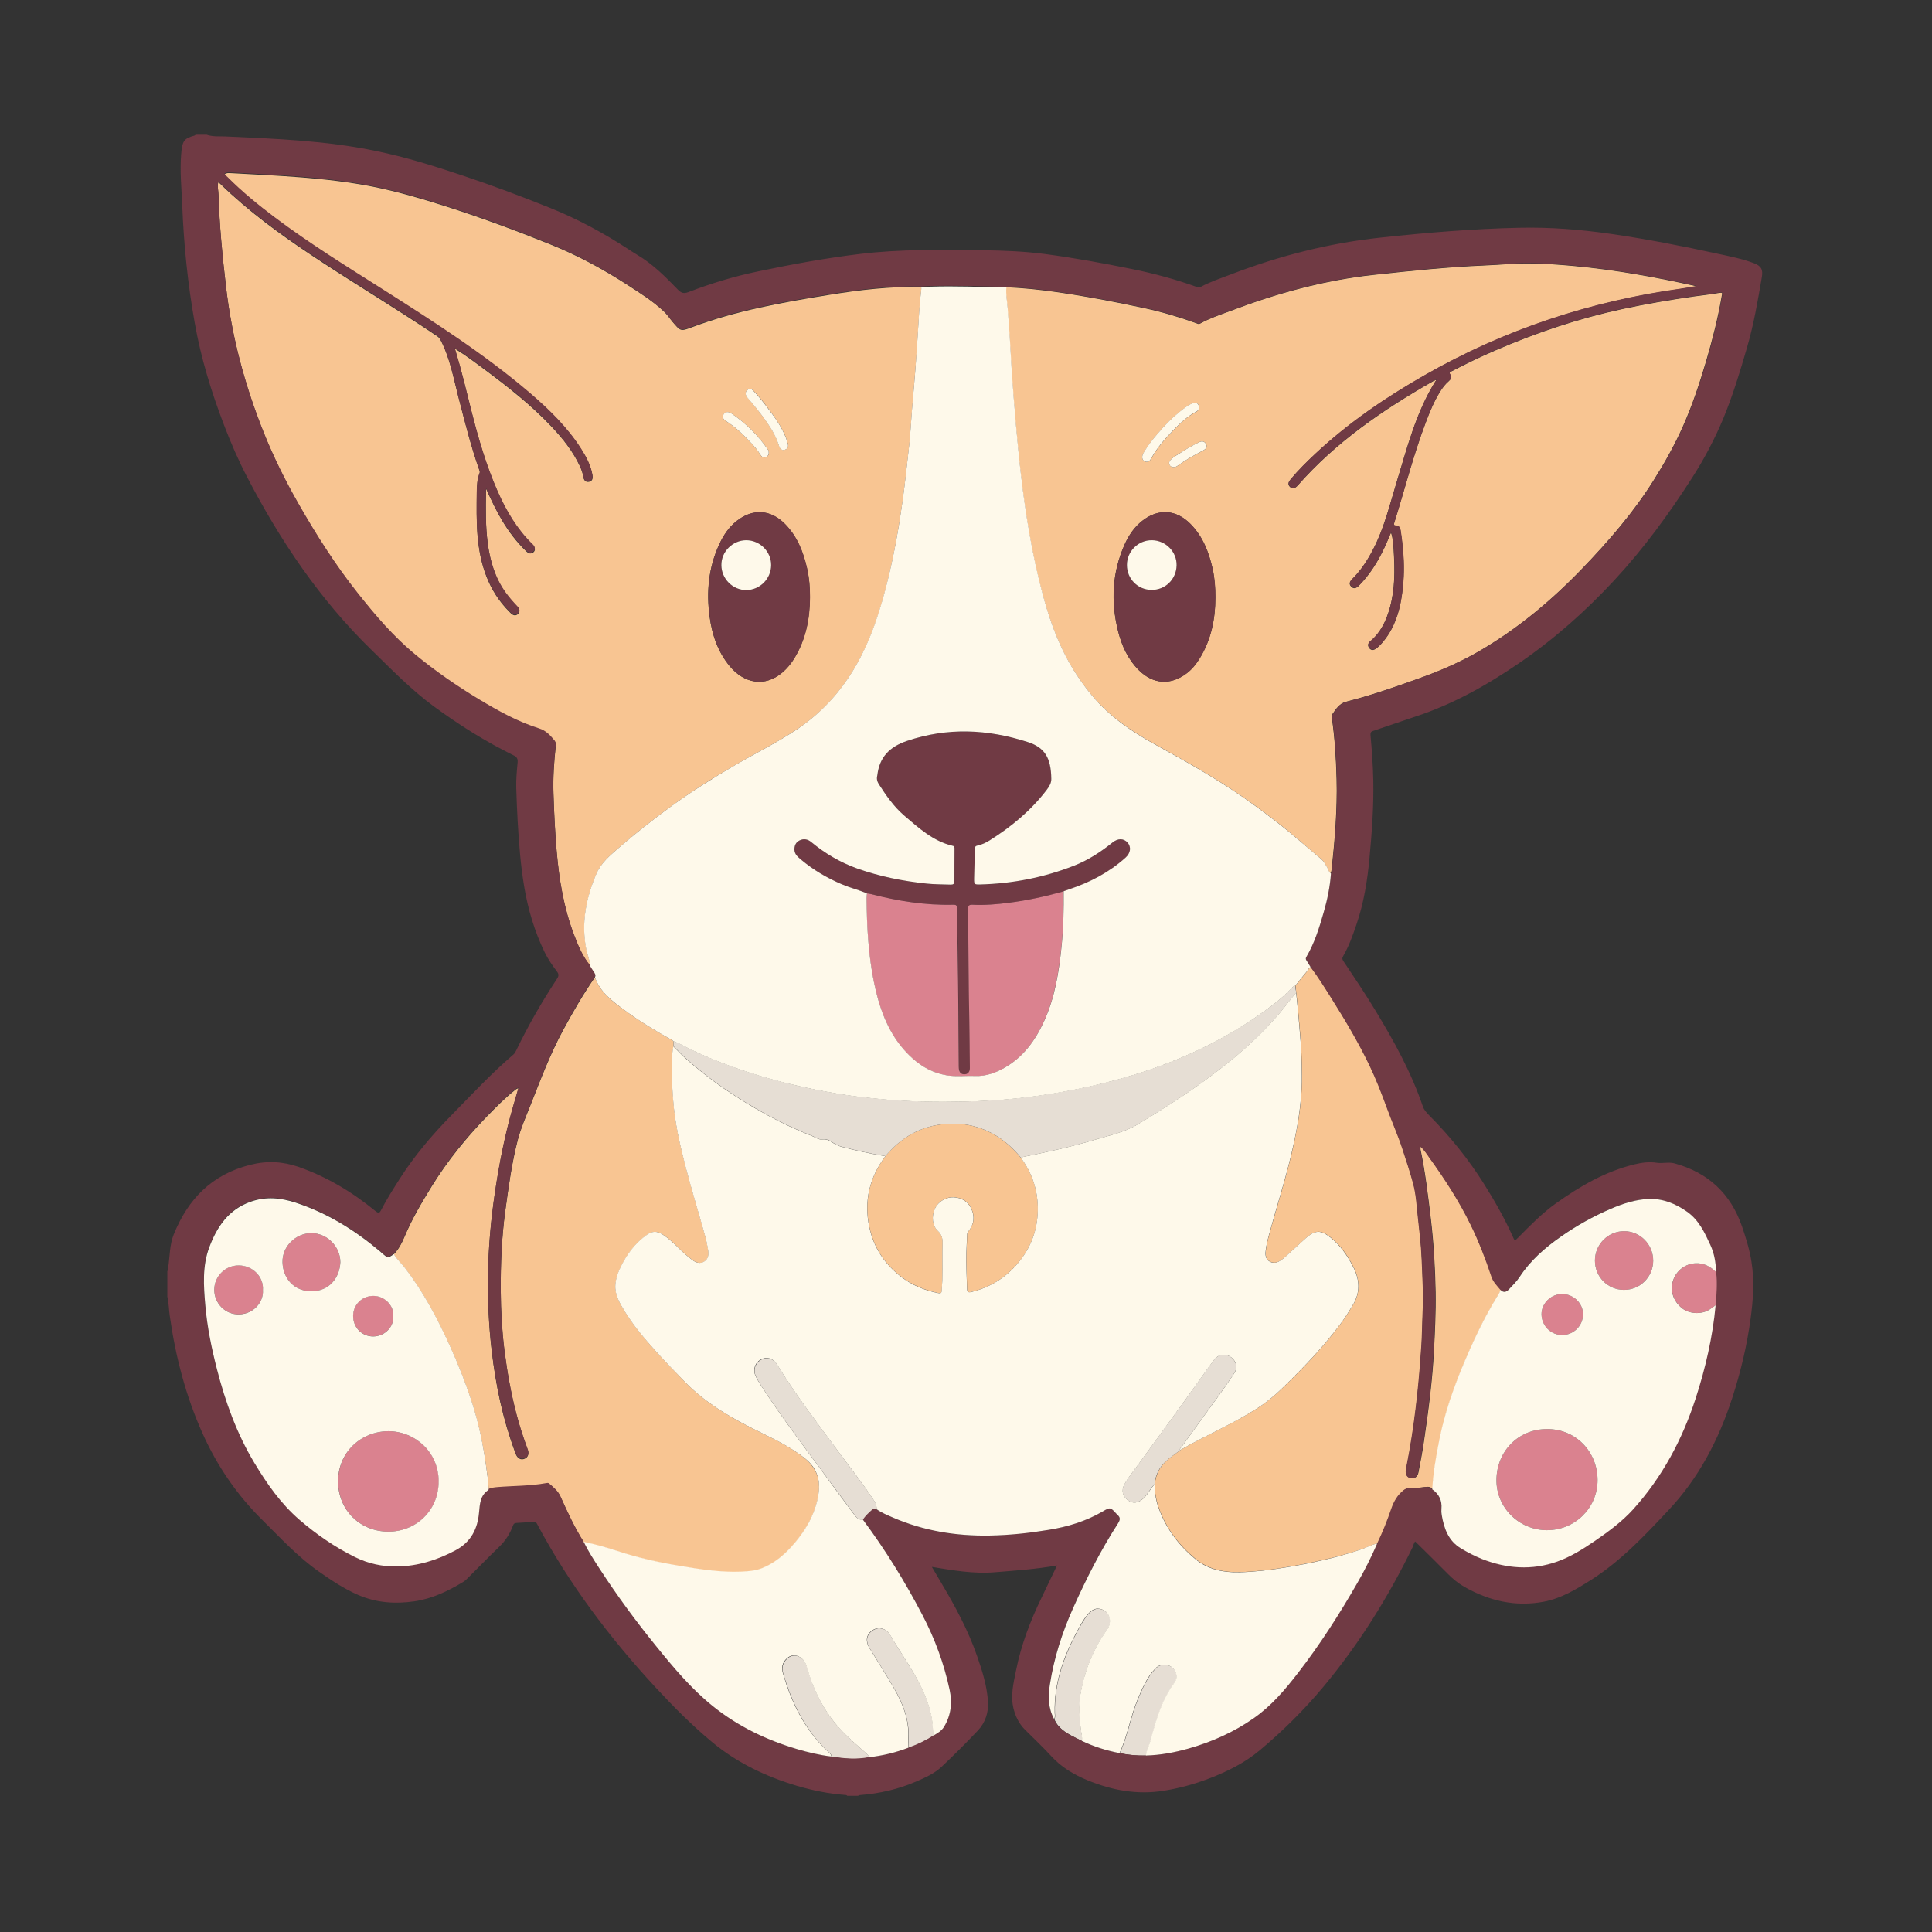 <svg xmlns="http://www.w3.org/2000/svg" xmlns:xlink="http://www.w3.org/1999/xlink" width="500" zoomAndPan="magnify" viewBox="0 0 375 375" height="500" preserveAspectRatio="xMidYMid meet" version="1.0"><rect x="0" y="0" width="375" height="375" fill="#333333" stroke="none"/><defs><clipPath id="id1"><path d="M 32.48 26.105 L 342.23 26.105 L 342.23 348.605 L 32.48 348.605 Z M 32.48 26.105 " clip-rule="nonzero"/></clipPath></defs><path fill="#f8c592" d="M 175.219 97.086 C 175.715 93.496 176.078 89.91 176.492 86.32 C 176.742 84.09 176.84 81.84 177.02 79.594 C 177.285 76.367 177.582 73.145 177.816 69.918 C 177.93 68.199 178.047 66.465 178.164 64.742 C 178.344 61.898 178.461 59.055 178.824 56.211 C 178.84 56.047 178.824 55.883 178.824 55.715 C 172.805 55.566 166.836 56.277 160.918 57.238 C 151.871 58.707 142.844 60.297 134.215 63.555 C 132.082 64.363 132.082 64.281 130.543 62.48 C 129.98 61.816 129.52 61.074 128.859 60.461 C 126.758 58.492 124.344 56.957 121.93 55.402 C 117.137 52.293 112.141 49.582 106.836 47.449 C 100.07 44.719 93.227 42.191 86.281 39.977 C 81.688 38.52 77.055 37.164 72.328 36.223 C 63.234 34.453 53.992 34.121 44.797 33.609 C 44.402 33.594 43.973 33.543 43.609 33.809 C 43.691 34.137 43.973 34.305 44.188 34.504 C 47.012 37.328 50.105 39.875 53.297 42.273 C 59.992 47.301 67.117 51.715 74.18 56.195 C 84.102 62.496 94.02 68.812 102.98 76.484 C 106.703 79.66 110.176 83.066 112.82 87.23 C 113.812 88.785 114.688 90.406 115 92.273 C 115.102 92.871 114.984 93.434 114.273 93.531 C 113.578 93.629 113.301 93.117 113.215 92.523 C 113.102 91.812 112.852 91.148 112.555 90.504 C 111.199 87.594 109.23 85.133 107.051 82.816 C 103.164 78.699 98.715 75.195 94.184 71.82 C 92.316 70.434 90.449 69.012 88.449 67.785 C 88.398 67.719 88.332 67.652 88.266 67.77 C 88.25 67.785 88.316 67.852 88.348 67.887 C 89.555 71.855 90.516 75.871 91.523 79.891 C 92.863 85.199 94.383 90.438 96.598 95.449 C 98.285 99.285 100.387 102.84 103.43 105.785 C 104.039 106.379 103.906 107.141 103.23 107.371 C 102.719 107.551 102.387 107.254 102.07 106.941 C 100.254 105.188 98.75 103.203 97.461 101.039 C 96.316 99.137 95.375 97.137 94.367 94.902 C 94.352 95.25 94.336 95.383 94.336 95.5 C 94.285 98.82 94.234 102.164 94.664 105.469 C 95.129 108.941 96.086 112.23 98.172 115.125 C 98.883 116.117 99.676 117.012 100.52 117.887 C 100.898 118.285 100.949 118.73 100.566 119.145 C 100.188 119.539 99.723 119.508 99.312 119.176 C 99.164 119.062 99.031 118.91 98.898 118.781 C 94.781 114.695 93.176 109.586 92.699 103.98 C 92.465 101.172 92.516 98.359 92.547 95.566 C 92.566 94.324 92.633 93.086 93.094 91.91 C 93.195 91.664 93.109 91.48 93.043 91.281 C 91.406 86.668 90.25 81.922 89.012 77.211 C 88.02 73.391 87.34 69.473 85.473 65.934 C 85.273 65.555 84.992 65.355 84.695 65.156 C 77.453 60.281 69.98 55.781 62.672 51.004 C 56.473 46.953 50.402 42.703 44.898 37.711 C 44.07 36.965 43.277 36.188 42.418 35.379 C 42.352 35.543 42.301 35.625 42.301 35.691 C 42.219 36.422 42.383 37.113 42.418 37.824 C 42.598 43.859 43.176 49.848 43.891 55.848 C 45.031 65.539 47.543 74.863 51.148 83.906 C 53.082 88.754 55.379 93.398 57.977 97.93 C 61.414 103.93 65.117 109.77 69.418 115.191 C 72.84 119.508 76.41 123.691 80.695 127.23 C 84.547 130.402 88.648 133.23 92.914 135.809 C 96.664 138.074 100.484 140.207 104.699 141.531 C 106.039 141.945 106.867 142.902 107.676 143.895 C 107.891 144.16 107.926 144.492 107.875 144.84 C 107.527 147.898 107.328 150.973 107.43 154.047 C 107.547 157.77 107.727 161.473 108.043 165.176 C 108.52 170.797 109.43 176.32 111.465 181.613 C 112.258 183.68 113.102 185.695 114.508 187.43 C 114.508 186.34 114.043 185.363 113.828 184.305 C 112.82 179.18 113.746 174.371 115.762 169.625 C 116.703 167.426 118.426 166.02 120.109 164.562 C 123.367 161.738 126.758 159.074 130.246 156.527 C 134.246 153.617 138.43 150.973 142.715 148.492 C 146.781 146.129 150.996 144.043 154.914 141.414 C 159.496 138.34 163.102 134.371 165.895 129.645 C 169.07 124.285 170.922 118.434 172.375 112.43 C 173.598 107.371 174.492 102.246 175.219 97.086 Z M 144.762 76.383 C 144.73 75.953 144.977 75.691 145.309 75.523 C 145.688 75.344 146.004 75.59 146.25 75.84 C 147.41 77.031 148.402 78.336 149.395 79.66 C 150.582 81.246 151.691 82.883 152.469 84.719 C 152.648 85.164 152.781 85.645 152.93 86.125 C 153.113 86.703 152.863 87.133 152.336 87.297 C 151.758 87.461 151.395 87.117 151.227 86.57 C 150.73 84.883 149.871 83.395 148.863 81.957 C 147.691 80.285 146.398 78.715 145.094 77.16 C 144.895 76.93 144.715 76.699 144.762 76.383 Z M 140.48 80.402 C 140.91 79.789 141.523 79.957 142.02 80.285 C 144.762 82.156 147.109 84.453 149.012 87.199 C 149.145 87.379 149.242 87.578 149.227 87.809 C 149.277 88.289 149.012 88.621 148.598 88.77 C 148.07 88.949 147.758 88.539 147.539 88.172 C 146.68 86.816 145.539 85.695 144.418 84.57 C 143.391 83.527 142.25 82.617 141.043 81.809 C 140.547 81.477 140 81.062 140.48 80.402 Z M 154.137 127.84 C 153.512 128.848 152.766 129.758 151.855 130.535 C 148.418 133.445 144.434 132.668 141.637 129.312 C 139.324 126.535 138.215 123.227 137.734 119.723 C 137.074 114.895 137.52 110.164 139.59 105.684 C 140.398 103.914 141.457 102.312 143.012 101.105 C 146.117 98.672 149.559 98.871 152.352 101.699 C 154.719 104.098 155.906 107.09 156.637 110.297 C 157.066 112.148 157.23 114.051 157.195 115.953 C 157.18 120.168 156.387 124.188 154.137 127.84 Z M 154.137 127.84 " fill-opacity="1" fill-rule="nonzero"/><path fill="#f8c592" d="M 333.699 56.855 C 332.027 57.156 330.324 57.336 328.641 57.566 C 324.059 58.23 319.48 59.008 314.949 59.98 C 306.434 61.816 298.234 64.562 290.246 68.02 C 287.371 69.258 284.543 70.629 281.766 72.07 C 281.449 72.234 281.188 72.332 281.5 72.762 C 281.848 73.227 281.582 73.656 281.203 73.988 C 280.543 74.551 280.027 75.227 279.566 75.953 C 278.359 77.871 277.5 79.957 276.707 82.074 C 274.293 88.422 272.656 95.004 270.621 101.469 C 270.504 101.816 270.488 102.047 270.969 102.047 C 271.547 102.062 271.762 102.508 271.844 102.988 C 272.094 104.609 272.273 106.262 272.391 107.898 C 272.57 110.578 272.457 113.223 272.043 115.871 C 271.562 118.977 270.605 121.906 268.586 124.402 C 268.125 124.98 267.629 125.543 267 125.957 C 266.555 126.254 266.09 126.254 265.762 125.789 C 265.43 125.344 265.496 124.898 265.91 124.535 C 268.008 122.781 269.082 120.449 269.793 117.887 C 270.77 114.332 270.738 110.695 270.523 107.074 C 270.457 105.883 270.406 104.641 269.992 103.371 C 269.547 104.41 269.164 105.336 268.734 106.262 C 267.465 108.992 265.891 111.539 263.742 113.703 C 263.297 114.148 262.766 114.414 262.238 113.836 C 261.727 113.289 262.055 112.828 262.469 112.398 C 264.172 110.711 265.445 108.727 266.535 106.609 C 268.668 102.508 269.727 98.027 271.066 93.648 C 273.117 86.934 274.82 80.09 278.605 74.035 C 278.656 73.969 278.773 73.84 278.754 73.82 C 278.625 73.688 278.539 73.805 278.457 73.887 C 278.359 73.922 278.242 73.953 278.16 74.004 C 268.453 79.543 259.297 85.793 251.855 94.273 C 251.344 94.855 250.781 94.938 250.367 94.508 C 249.855 93.977 250.137 93.496 250.516 93.051 C 252.004 91.266 253.641 89.645 255.344 88.059 C 261.711 82.105 268.867 77.227 276.426 72.914 C 291.984 64 308.699 58.492 326.441 56.047 C 327.398 55.914 328.34 55.734 329.285 55.566 C 321.398 53.797 313.492 52.375 305.477 51.633 C 302.566 51.367 299.656 51.152 296.727 51.137 C 293.867 51.121 291.008 51.418 288.148 51.531 C 280.973 51.832 273.828 52.574 266.668 53.352 C 257.047 54.395 247.82 56.941 238.809 60.363 C 236.824 61.105 234.809 61.77 232.941 62.809 C 232.66 62.977 232.477 62.844 232.246 62.762 C 228.953 61.555 225.613 60.578 222.191 59.832 C 216.605 58.625 210.98 57.551 205.312 56.727 C 201.988 56.246 198.648 55.898 195.293 55.75 C 195.16 57.09 195.457 58.41 195.539 59.75 C 195.605 60.777 195.672 61.836 195.77 62.859 C 196.02 65.82 196.117 68.777 196.316 71.738 C 196.566 75.262 196.828 78.797 197.145 82.32 C 197.441 85.629 197.754 88.918 198.137 92.207 C 199.043 99.914 200.285 107.57 202.285 115.074 C 203.328 118.961 204.582 122.766 206.352 126.387 C 207.875 129.492 209.758 132.387 212.008 135.066 C 215.379 139.066 219.613 141.945 224.129 144.441 C 229.98 147.664 235.816 150.922 241.305 154.742 C 245.074 157.355 248.73 160.148 252.203 163.141 C 253.59 164.348 255.012 165.523 256.418 166.715 C 256.914 167.129 257.211 167.688 257.527 168.25 C 257.773 168.68 257.855 169.195 258.285 169.508 C 258.336 169.293 258.418 169.094 258.453 168.879 C 259.082 163.027 259.574 157.156 259.426 151.27 C 259.328 147.301 259.082 143.352 258.52 139.414 C 258.484 139.133 258.469 138.836 258.617 138.605 C 259.297 137.578 260.055 136.504 261.246 136.207 C 265.977 135.016 270.57 133.414 275.168 131.777 C 279.402 130.27 283.535 128.5 287.402 126.219 C 294.746 121.906 301.211 116.48 307.094 110.363 C 312.203 105.055 317.016 99.516 320.949 93.25 C 323.102 89.844 325.066 86.34 326.688 82.668 C 328.492 78.602 329.879 74.402 331.137 70.152 C 332.375 65.949 333.449 61.719 334.195 57.387 C 334.344 56.906 334.328 56.742 333.699 56.855 Z M 234.129 86.254 C 234.395 86.836 234.031 87.184 233.551 87.43 C 231.832 88.34 230.113 89.281 228.543 90.438 C 228.328 90.605 228.113 90.652 227.832 90.652 C 227.484 90.688 227.188 90.57 227.02 90.223 C 226.84 89.859 226.938 89.531 227.234 89.25 C 227.879 88.586 228.691 88.172 229.449 87.695 C 230.508 87 231.617 86.406 232.758 85.824 C 233.352 85.527 233.848 85.66 234.129 86.254 Z M 221.93 87.992 C 222.953 86.191 224.293 84.617 225.664 83.098 C 227.055 81.578 228.559 80.172 230.246 78.98 C 230.742 78.633 231.254 78.32 231.863 78.219 C 232.277 78.203 232.594 78.367 232.691 78.766 C 232.824 79.23 232.707 79.641 232.246 79.891 C 230.527 80.801 229.105 82.105 227.781 83.496 C 226.176 85.148 224.641 86.867 223.516 88.902 C 223.234 89.414 222.887 89.859 222.227 89.578 C 221.664 89.332 221.547 88.652 221.93 87.992 Z M 232.824 127.84 C 232.164 128.914 231.367 129.906 230.344 130.684 C 227.234 133.051 223.828 132.852 221.051 130.09 C 218.918 127.973 217.711 125.328 217 122.449 C 215.578 116.711 215.859 111.09 218.289 105.668 C 219.086 103.898 220.16 102.293 221.715 101.086 C 224.82 98.656 228.277 98.871 231.055 101.684 C 233.453 104.098 234.625 107.121 235.355 110.363 C 235.766 112.199 235.898 114.066 235.898 115.938 C 235.898 120.168 235.09 124.203 232.824 127.84 Z M 232.824 127.84 " fill-opacity="1" fill-rule="nonzero"/><path fill="#f8c592" d="M 154.699 281.945 C 151.906 280.008 148.797 278.637 145.789 277.117 C 141.125 274.75 136.711 272.074 133.023 268.305 C 131.09 266.32 129.156 264.316 127.285 262.25 C 125.086 259.82 122.988 257.309 121.27 254.531 C 120.309 252.977 119.332 251.355 119.465 249.402 C 119.547 248.215 119.93 247.09 120.441 246.031 C 121.684 243.469 123.32 241.234 125.699 239.598 C 126.676 238.938 127.633 238.938 128.609 239.598 C 129.699 240.309 130.66 241.168 131.586 242.078 C 132.461 242.957 133.371 243.797 134.363 244.543 C 135.09 245.09 135.902 245.371 136.727 244.855 C 137.57 244.328 137.586 243.418 137.457 242.559 C 137.289 241.566 137.059 240.574 136.793 239.598 C 135.57 235.219 134.23 230.852 133.09 226.453 C 131.98 222.188 130.992 217.887 130.676 213.457 C 130.543 211.656 130.43 209.836 130.461 208.035 C 130.496 206.398 130.379 204.727 130.727 203.105 C 130.727 202.777 130.727 202.445 130.727 202.098 C 130.609 202.016 130.512 201.914 130.395 201.852 C 127.188 200.047 124.031 198.164 121.07 195.965 C 118.773 194.262 116.457 192.574 115.48 189.68 C 113.199 192.973 111.215 196.426 109.312 199.934 C 106.77 204.629 104.898 209.637 102.934 214.598 C 102.055 216.812 101.082 219.012 100.484 221.312 C 99.328 225.824 98.699 230.453 98.07 235.086 C 97.359 240.262 97.16 245.453 97.195 250.645 C 97.211 254.512 97.441 258.398 97.922 262.25 C 98.453 266.402 99.18 270.484 100.238 274.535 C 100.848 276.867 101.594 279.168 102.438 281.43 C 102.734 282.227 102.469 282.887 101.809 283.152 C 101.129 283.434 100.5 283.117 100.152 282.34 C 100.07 282.141 100.004 281.926 99.922 281.73 C 97.574 275.414 96.219 268.883 95.441 262.203 C 94.879 257.441 94.664 252.66 94.715 247.867 C 94.781 242.309 95.277 236.789 96.102 231.281 C 96.93 225.742 98.02 220.254 99.574 214.879 C 99.922 213.688 100.27 212.48 100.633 211.242 C 100.238 211.309 100.055 211.523 99.84 211.688 C 97.938 213.191 96.254 214.93 94.551 216.664 C 90.5 220.832 86.879 225.297 83.82 230.238 C 81.867 233.398 79.965 236.605 78.527 240.047 C 78 241.301 77.402 242.477 76.445 243.449 C 77.008 244.461 77.898 245.219 78.594 246.129 C 82.184 250.809 84.926 255.969 87.34 261.309 C 88.992 264.961 90.465 268.684 91.688 272.52 C 92.93 276.422 93.754 280.406 94.336 284.457 C 94.551 285.996 94.812 287.551 94.848 289.102 C 95.375 288.871 95.938 288.789 96.516 288.758 C 99.691 288.492 102.898 288.559 106.039 287.98 C 106.223 287.945 106.422 287.895 106.586 288.047 C 107.461 288.773 108.32 289.484 108.801 290.559 C 110.156 293.566 111.547 296.562 113.301 299.355 C 115.465 299.816 117.598 300.379 119.715 301.09 C 123.715 302.414 127.848 303.34 132.016 304.035 C 135.984 304.695 139.953 305.324 144.004 305.141 C 145.344 305.074 146.68 304.977 147.953 304.465 C 150.219 303.555 152.07 302.035 153.676 300.246 C 156.09 297.551 157.957 294.527 158.719 290.938 C 159.18 288.773 159.148 286.688 157.809 284.789 C 157 283.531 155.84 282.754 154.699 281.945 Z M 154.699 281.945 " fill-opacity="1" fill-rule="nonzero"/><path fill="#f8c592" d="M 285.484 237.68 C 283.254 233.117 280.508 228.867 277.531 224.75 C 276.988 224.008 276.523 223.195 275.73 222.535 C 275.73 222.801 275.695 222.965 275.73 223.113 C 276.672 227.609 277.203 232.156 277.746 236.703 C 278.293 241.383 278.574 246.082 278.656 250.777 C 278.723 254.66 278.523 258.547 278.324 262.418 C 278.176 265.047 277.945 267.691 277.648 270.305 C 277.285 273.543 276.836 276.785 276.359 280.008 C 276.078 281.926 275.695 283.844 275.332 285.762 C 275.168 286.625 274.621 287.02 273.895 286.906 C 273.184 286.805 272.836 286.242 272.918 285.352 C 272.938 285.184 272.969 285.02 273 284.855 C 273.199 283.797 273.398 282.754 273.598 281.695 C 274.242 278.043 274.738 274.371 275.133 270.684 C 275.48 267.492 275.746 264.285 275.945 261.078 C 276.078 259.012 276.078 256.945 276.176 254.895 C 276.359 251.387 276.125 247.898 275.996 244.41 C 275.879 241.633 275.547 238.871 275.25 236.125 C 275.02 233.992 274.918 231.844 274.359 229.777 C 273.746 227.48 272.984 225.215 272.242 222.93 C 271.383 220.285 270.242 217.758 269.297 215.16 C 268.258 212.285 267.164 209.438 265.824 206.695 C 263.676 202.23 261.129 197.965 258.5 193.781 C 257.195 191.715 255.906 189.629 254.434 187.68 C 254.07 187.863 253.938 188.242 253.691 188.539 C 252.93 189.465 252.184 190.391 251.441 191.316 C 251.492 191.766 251.559 192.211 251.605 192.656 C 251.672 193.203 251.723 193.746 251.789 194.293 C 252.004 196.312 252.152 198.328 252.336 200.344 C 252.582 203.141 252.699 205.934 252.715 208.727 C 252.715 210.332 252.648 211.953 252.5 213.574 C 252.184 217.078 251.492 220.516 250.699 223.922 C 249.523 228.918 247.969 233.812 246.598 238.754 C 246.199 240.176 245.785 241.617 245.672 243.086 C 245.621 243.816 245.82 244.477 246.496 244.855 C 247.16 245.219 247.836 245.121 248.449 244.723 C 248.812 244.492 249.176 244.227 249.508 243.93 C 250.812 242.758 252.102 241.551 253.41 240.375 C 255.328 238.672 256.387 238.672 258.32 240.211 C 260.254 241.766 261.609 243.75 262.699 245.914 C 263.957 248.379 264.09 250.859 262.617 253.289 C 261.941 254.414 261.246 255.539 260.469 256.613 C 257.164 261.125 253.309 265.176 249.309 269.062 C 247.672 270.652 245.934 272.141 244 273.379 C 239.238 276.422 234.016 278.586 229.137 281.43 C 228.012 282.34 226.738 283.051 225.781 284.176 C 224.805 285.301 224.293 286.59 224.16 288.047 C 224.109 289.715 224.426 291.336 225.004 292.891 C 226.441 296.758 228.84 299.934 232.031 302.562 C 234.559 304.645 237.535 305.207 240.578 305.141 C 243.488 305.074 246.414 304.73 249.309 304.25 C 254.402 303.406 259.426 302.332 264.34 300.695 C 265.379 300.348 266.32 299.77 267.43 299.57 C 268.473 297.387 269.379 295.137 270.156 292.855 C 270.652 291.418 271.348 290.16 272.57 289.219 C 272.887 288.973 273.199 288.824 273.613 288.824 C 274.621 288.789 275.648 288.789 276.656 288.625 C 277.234 288.523 277.664 288.605 278.094 288.988 C 278.277 285.73 278.84 282.508 279.484 279.316 C 280.871 272.52 283.402 266.121 286.297 259.836 C 287.719 256.762 289.32 253.785 291.09 250.891 C 291.207 250.711 291.254 250.496 291.34 250.281 C 290.676 249.484 289.949 248.773 289.602 247.734 C 288.395 244.344 287.074 240.953 285.484 237.68 Z M 285.484 237.68 " fill-opacity="1" fill-rule="nonzero"/><path fill="#f8c592" d="M 198.168 224.734 C 196.332 222.5 194.219 220.684 191.539 219.492 C 188.414 218.102 185.188 217.789 181.883 218.367 C 177.797 219.078 174.508 221.246 171.863 224.402 C 168.789 228.52 167.68 233.102 168.738 238.129 C 169.582 242.129 171.715 245.352 174.953 247.832 C 177.07 249.453 179.469 250.414 182.047 250.957 C 182.41 251.039 182.773 251.105 182.793 250.527 C 182.824 249.684 182.906 248.824 182.926 247.98 C 182.941 245.75 182.891 243.516 182.957 241.285 C 182.988 240.309 182.773 239.582 182.031 238.887 C 180.941 237.895 180.793 236.043 181.469 234.605 C 182.195 233.02 183.867 232.309 185.121 232.371 C 186.66 232.457 187.934 233.184 188.578 234.656 C 189.207 236.094 189.09 237.5 188.133 238.789 C 187.949 239.035 187.754 239.234 187.734 239.566 C 187.703 240.738 187.637 241.93 187.586 243.105 C 187.52 245.418 187.652 247.719 187.719 250.031 C 187.734 250.758 187.902 250.926 188.629 250.742 C 192.578 249.766 195.754 247.617 198.203 244.395 C 200.465 241.402 201.523 237.945 201.441 234.227 C 201.359 230.754 200.25 227.562 198.168 224.734 Z M 198.168 224.734 " fill-opacity="1" fill-rule="nonzero"/><path fill="#e6ded4" d="M 165.613 293.699 C 166.094 294.328 166.523 295.137 167.547 295.008 C 168.027 294.277 168.656 293.699 169.301 293.121 C 169.613 292.84 169.879 292.809 170.227 293.004 C 170.191 292.461 170.094 291.93 169.781 291.453 C 167.812 288.41 165.547 285.582 163.414 282.672 C 159.113 276.816 154.652 271.082 150.848 264.863 C 150.137 263.707 148.898 263.324 147.805 263.887 C 146.613 264.5 146.117 265.855 146.699 267.113 C 147.012 267.773 147.391 268.418 147.805 269.047 C 151.41 274.586 155.379 279.879 159.312 285.184 C 161.43 288.012 163.496 290.871 165.613 293.699 Z M 165.613 293.699 " fill-opacity="1" fill-rule="nonzero"/><path fill="#e6ded4" d="M 213.527 312.301 C 212.504 312.102 211.742 312.699 211.133 313.426 C 210.402 314.285 209.875 315.293 209.328 316.27 C 206.535 321.348 204.602 326.652 204.766 332.559 C 204.781 332.922 204.898 333.332 204.633 333.664 C 204.75 333.914 204.863 334.16 204.996 334.391 C 206.188 336.227 208.172 336.973 210.008 337.914 C 210.156 337.188 209.906 336.492 209.824 335.797 C 209.527 333.449 209.363 331.086 209.758 328.754 C 210.551 324.238 212.238 320.074 214.918 316.305 C 216.074 314.715 215.363 312.648 213.527 312.301 Z M 213.527 312.301 " fill-opacity="1" fill-rule="nonzero"/><path fill="#e6ded4" d="M 181.137 336.262 C 181.137 333.137 180.18 330.258 178.84 327.496 C 177.086 323.875 174.672 320.652 172.688 317.164 C 172.211 316.336 170.969 315.875 170.191 316.105 C 168.723 316.551 167.598 317.957 168.82 319.941 C 170.406 322.535 172.062 325.117 173.582 327.746 C 175.285 330.703 176.523 333.828 176.344 337.352 C 176.309 337.98 176.375 338.609 176.395 339.254 C 178.129 338.656 179.781 337.848 181.32 336.855 C 181.121 336.707 181.137 336.477 181.137 336.262 Z M 181.137 336.262 " fill-opacity="1" fill-rule="nonzero"/><path fill="#e6ded4" d="M 168.406 340.574 C 166.555 338.906 164.637 337.32 162.949 335.465 C 160.602 332.887 158.934 329.926 157.676 326.703 C 157.215 325.531 156.898 324.305 156.484 323.117 C 156.055 321.859 154.469 320.801 153.129 321.676 C 152.152 322.32 151.641 323.461 151.973 324.621 C 153.594 330.309 156.105 335.484 160.387 339.684 C 160.785 340.078 161.348 340.359 161.461 340.988 C 163.875 341.402 166.309 341.617 168.738 341.121 C 168.738 340.875 168.574 340.727 168.406 340.574 Z M 168.406 340.574 " fill-opacity="1" fill-rule="nonzero"/><path fill="#e6ded4" d="M 224.293 323.875 C 222.656 325.594 221.746 327.777 220.836 329.926 C 219.43 333.301 218.902 336.973 217.348 340.293 C 219.035 340.66 220.754 340.809 222.488 340.758 C 222.555 339.781 223.07 338.938 223.316 338.012 C 224.391 334.094 225.449 330.16 227.898 326.785 C 228.277 326.273 228.559 325.645 228.359 324.934 C 227.832 323.117 225.613 322.488 224.293 323.875 Z M 224.293 323.875 " fill-opacity="1" fill-rule="nonzero"/><path fill="#e6ded4" d="M 251.391 191.316 C 251.062 191.352 250.879 191.613 250.664 191.828 C 248.762 193.832 246.547 195.469 244.297 197.039 C 240.066 199.98 235.586 202.477 230.871 204.578 C 226.145 206.68 221.266 208.363 216.273 209.688 C 209.992 211.34 203.625 212.516 197.16 213.191 C 193.887 213.523 190.598 213.723 187.32 213.789 C 182 213.902 176.656 213.836 171.352 213.34 C 168.82 213.109 166.289 212.844 163.777 212.449 C 158.934 211.688 154.137 210.68 149.426 209.355 C 144.152 207.867 139.008 206.031 134.066 203.668 C 132.957 203.141 131.883 202.496 130.727 202.066 C 130.727 202.395 130.727 202.727 130.727 203.074 C 131.504 203.836 132.246 204.645 133.059 205.371 C 135.453 207.52 137.969 209.504 140.613 211.309 C 145.988 214.977 151.625 218.137 157.691 220.5 C 158.32 220.75 158.934 221.23 159.609 221.145 C 160.371 221.047 160.949 221.293 161.527 221.691 C 162.074 222.07 162.652 222.371 163.297 222.551 C 166.125 223.328 168.984 223.906 171.879 224.402 C 174.523 221.23 177.816 219.078 181.898 218.367 C 185.188 217.789 188.43 218.102 191.555 219.492 C 194.234 220.684 196.352 222.52 198.184 224.734 C 198.301 224.684 198.418 224.586 198.547 224.57 C 203.211 223.609 207.875 222.617 212.453 221.246 C 215.332 220.387 218.289 219.789 220.938 218.188 C 225.234 215.59 229.484 212.895 233.551 209.953 C 236.594 207.754 239.555 205.438 242.332 202.891 C 244.414 200.973 246.398 198.973 248.25 196.824 C 249.406 195.469 250.418 194.012 251.605 192.672 C 251.508 192.211 251.441 191.766 251.391 191.316 Z M 251.391 191.316 " fill-opacity="1" fill-rule="nonzero"/><path fill="#e6ded4" d="M 237.934 262.996 C 236.941 262.812 236.129 263.293 235.57 264.035 C 233.699 266.566 231.898 269.164 230.047 271.727 C 227.035 275.875 223.996 280.008 221.004 284.16 C 220.059 285.465 219 286.707 218.223 288.129 C 217.578 289.32 217.879 290.426 218.969 291.238 C 219.879 291.914 220.969 291.734 221.93 290.84 C 222.789 290.031 223.266 288.906 224.109 288.078 C 224.242 286.625 224.754 285.332 225.73 284.211 C 226.707 283.102 227.965 282.375 229.086 281.465 C 228.891 281.199 229.188 281.051 229.285 280.918 C 230.789 278.82 232.312 276.734 233.816 274.652 C 235.684 272.074 237.586 269.527 239.34 266.879 C 239.688 266.352 240.031 265.805 239.965 265.145 C 239.852 264.121 238.992 263.195 237.934 262.996 Z M 237.934 262.996 " fill-opacity="1" fill-rule="nonzero"/><g clip-path="url(#id1)"><path fill="#703a44" d="M 266.504 141.879 C 269.215 140.984 271.91 140.012 274.641 139.117 C 281.965 136.734 288.594 133 294.895 128.684 C 301.656 124.055 307.789 118.613 313.363 112.594 C 319.051 106.461 323.961 99.73 328.473 92.688 C 330.773 89.102 332.773 85.312 334.426 81.379 C 336.328 76.816 337.75 72.102 339.121 67.375 C 340.41 62.926 341.188 58.379 341.965 53.816 C 342.23 52.309 341.852 51.617 340.395 51.07 C 338.113 50.211 335.715 49.746 333.336 49.234 C 326.523 47.746 319.695 46.422 312.801 45.414 C 306.879 44.555 300.91 44.074 294.926 44.207 C 285.883 44.406 276.887 45.152 267.895 46.125 C 257.938 47.199 248.348 49.648 239.023 53.219 C 236.992 53.996 234.922 54.676 233.004 55.715 C 232.789 55.832 232.609 55.801 232.395 55.734 C 228.242 54.227 223.996 53.086 219.68 52.211 C 214.125 51.086 208.535 50.062 202.914 49.316 C 198.895 48.789 194.844 48.621 190.793 48.574 C 182.809 48.492 174.805 48.324 166.852 49.301 C 160.207 50.109 153.625 51.316 147.078 52.691 C 142.48 53.648 138.016 55.004 133.637 56.691 C 132.727 57.039 132.246 56.891 131.602 56.246 C 129.172 53.73 126.707 51.25 123.664 49.449 C 123.105 49.117 122.543 48.754 121.996 48.391 C 117.168 45.234 112.125 42.504 106.77 40.355 C 101.195 38.105 95.59 36.008 89.887 34.105 C 84.316 32.238 78.727 30.484 72.973 29.309 C 63.332 27.293 53.527 26.93 43.738 26.484 C 42.531 26.434 41.293 26.566 40.102 26.152 C 39.391 26.152 38.664 26.152 37.953 26.152 C 37.902 26.203 37.855 26.285 37.789 26.301 C 35.688 26.879 35.375 27.324 35.16 29.988 C 34.895 33.297 35.242 36.602 35.375 39.891 C 35.672 47.516 36.449 55.105 37.789 62.629 C 38.996 69.488 41.027 76.102 43.523 82.602 C 44.832 86.023 46.285 89.379 47.988 92.637 C 54.422 104.988 62.109 116.43 72.16 126.203 C 76.047 129.988 79.816 133.891 84.215 137.117 C 89.109 140.703 94.219 143.93 99.676 146.609 C 100.32 146.922 100.535 147.27 100.469 147.98 C 100.32 149.617 100.152 151.285 100.203 152.922 C 100.254 155.121 100.371 157.32 100.484 159.52 C 100.734 163.754 101.047 167.988 101.758 172.172 C 102.504 176.566 103.758 180.801 105.711 184.82 C 106.355 186.16 107.215 187.383 108.105 188.574 C 108.488 189.07 108.473 189.434 108.125 189.961 C 105.18 194.426 102.52 199.055 100.203 203.867 C 100.055 204.164 99.922 204.445 99.66 204.676 C 95.375 208.332 91.555 212.465 87.621 216.465 C 83.867 220.285 80.414 224.355 77.535 228.883 C 76.312 230.82 75.07 232.738 74.031 234.77 C 73.699 235.434 73.52 235.598 72.855 235.051 C 68.375 231.383 63.465 228.422 57.977 226.504 C 54.867 225.43 51.824 225.262 48.52 226.105 C 41.109 227.992 36.516 232.719 33.738 239.566 C 32.895 241.633 32.977 243.883 32.645 246.031 C 32.613 246.262 32.746 246.527 32.48 246.707 C 32.48 248.363 32.48 250.016 32.48 251.668 C 32.777 252.926 32.777 254.215 32.961 255.473 C 34.082 263.359 36.066 270.996 39.344 278.289 C 42.188 284.605 46.039 290.227 50.98 295.09 C 54.488 298.562 57.828 302.199 61.895 305.043 C 64.324 306.746 66.805 308.398 69.551 309.59 C 73.055 311.109 76.707 311.359 80.461 310.812 C 83.902 310.301 86.91 308.848 89.836 307.094 C 90.219 306.879 90.547 306.562 90.844 306.25 C 92.863 304.25 94.832 302.215 96.879 300.246 C 98.105 299.074 98.98 297.703 99.559 296.129 C 99.691 295.766 99.855 295.617 100.254 295.602 C 101.359 295.551 102.453 295.469 103.543 295.371 C 103.926 295.336 104.074 295.484 104.238 295.785 C 110.422 307.406 118.277 317.824 127.188 327.465 C 130.691 331.25 134.348 334.938 138.348 338.246 C 143.191 342.23 148.715 344.844 154.684 346.629 C 157.727 347.535 160.836 348.148 163.992 348.398 C 164.141 348.414 164.34 348.363 164.422 348.562 C 165.133 348.562 165.859 348.562 166.57 348.562 C 166.688 348.398 166.852 348.43 167.02 348.414 C 170.723 348.117 174.309 347.305 177.73 345.836 C 179.535 345.059 181.352 344.262 182.793 342.906 C 185.188 340.641 187.535 338.293 189.801 335.898 C 191.242 334.375 191.887 332.391 191.77 330.359 C 191.59 327.234 190.629 324.238 189.605 321.312 C 187.902 316.434 185.469 311.906 182.84 307.473 C 182.195 306.383 181.566 305.289 180.875 304.133 C 185.008 304.812 188.977 305.508 193.059 305.176 C 197.078 304.844 201.094 304.578 205.164 303.852 C 204.105 306.051 203.129 308.117 202.137 310.168 C 199.953 314.668 198.184 319.328 197.211 324.238 C 196.715 326.703 196.086 329.168 196.746 331.73 C 197.145 333.25 197.82 334.605 198.945 335.73 C 200.664 337.449 202.434 339.105 204.07 340.891 C 206.039 343.039 208.453 344.461 211.098 345.555 C 215.844 347.504 220.754 348.414 225.879 347.586 C 228.871 347.105 231.801 346.312 234.645 345.223 C 238.18 343.867 241.57 342.195 244.496 339.75 C 248.961 336.012 253.109 331.91 256.832 327.449 C 263.777 319.129 269.48 309.988 274.227 300.23 C 274.391 299.883 274.406 299.438 274.703 299.207 C 276.82 301.305 278.938 303.355 281.004 305.457 C 281.98 306.449 283.02 307.309 284.227 308.004 C 289.055 310.746 294.184 311.938 299.703 310.879 C 303.043 310.234 305.906 308.5 308.715 306.73 C 314.535 303.059 319.215 298.082 323.859 293.121 C 329.715 286.906 333.582 279.48 336.211 271.395 C 337.832 266.418 339.055 261.324 339.766 256.133 C 340.277 252.414 340.559 248.676 339.965 244.938 C 339.602 242.574 338.891 240.293 338.113 238.027 C 335.914 231.66 331.531 227.594 325.02 225.809 C 323.879 225.496 322.703 225.875 321.562 225.691 C 320.09 225.461 318.652 225.66 317.23 226.008 C 311.594 227.379 306.684 230.238 302.02 233.562 C 299.309 235.496 297.008 237.863 294.68 240.211 C 294 240.887 294 240.887 293.637 240.047 C 292.051 236.488 290.133 233.133 288.062 229.828 C 285.039 225 281.484 220.602 277.465 216.551 C 276.953 216.02 276.426 215.492 276.176 214.762 C 273.926 208.117 270.555 202.031 266.934 196.078 C 264.965 192.84 262.852 189.68 260.734 186.523 C 260.504 186.176 260.484 185.945 260.719 185.562 C 261.859 183.594 262.602 181.461 263.328 179.328 C 264.734 175.145 265.43 170.832 265.824 166.465 C 266.289 161.473 266.652 156.48 266.555 151.469 C 266.488 148.527 266.289 145.582 266.008 142.641 C 266.023 142.242 266.039 142.027 266.504 141.879 Z M 261.297 136.223 C 260.105 136.52 259.344 137.598 258.668 138.621 C 258.52 138.852 258.535 139.133 258.566 139.43 C 259.129 143.367 259.379 147.32 259.477 151.285 C 259.625 157.172 259.129 163.043 258.5 168.895 C 258.484 169.109 258.402 169.324 258.336 169.543 C 258.152 172.105 257.641 174.586 256.93 177.047 C 256.07 180.059 255.145 183.051 253.543 185.762 C 253.391 186.027 253.457 186.223 253.605 186.441 C 253.871 186.852 254.121 187.281 254.367 187.695 C 255.84 189.648 257.145 191.73 258.434 193.797 C 261.082 197.996 263.609 202.246 265.762 206.711 C 267.082 209.457 268.176 212.301 269.23 215.176 C 270.176 217.773 271.316 220.32 272.176 222.949 C 272.918 225.215 273.68 227.48 274.293 229.793 C 274.836 231.859 274.953 234.027 275.184 236.145 C 275.48 238.902 275.828 241.664 275.93 244.426 C 276.078 247.914 276.293 251.422 276.109 254.91 C 276.012 256.977 276.012 259.043 275.879 261.094 C 275.664 264.301 275.414 267.508 275.07 270.699 C 274.672 274.387 274.176 278.059 273.531 281.711 C 273.348 282.77 273.133 283.812 272.938 284.871 C 272.902 285.035 272.871 285.203 272.852 285.367 C 272.77 286.258 273.117 286.805 273.828 286.922 C 274.555 287.035 275.102 286.641 275.266 285.781 C 275.629 283.863 276.012 281.961 276.293 280.027 C 276.773 276.801 277.219 273.562 277.582 270.32 C 277.879 267.691 278.109 265.062 278.258 262.434 C 278.477 258.562 278.656 254.68 278.59 250.793 C 278.508 246.082 278.227 241.402 277.68 236.723 C 277.152 232.176 276.621 227.609 275.664 223.129 C 275.629 222.98 275.664 222.816 275.664 222.551 C 276.457 223.211 276.938 224.023 277.465 224.766 C 280.426 228.883 283.188 233.133 285.418 237.695 C 287.023 240.953 288.328 244.359 289.469 247.801 C 289.816 248.859 290.562 249.551 291.207 250.348 C 291.816 250.957 292.312 250.809 292.875 250.215 C 293.602 249.453 294.348 248.711 294.926 247.832 C 297.008 244.641 299.82 242.195 302.91 240.027 C 305.973 237.879 309.195 236.078 312.633 234.605 C 314.98 233.598 317.395 232.805 319.957 232.703 C 322.738 232.586 325.184 233.613 327.434 235.184 C 329.699 236.77 330.805 239.184 331.93 241.582 C 332.707 243.254 333.02 245.039 333.039 246.875 C 333.352 249.008 333.086 251.141 332.973 253.273 C 332.391 259.473 331.004 265.492 329.086 271.395 C 326.488 279.363 322.621 286.625 316.984 292.875 C 314.816 295.27 312.223 297.188 309.559 299.008 C 307.242 300.594 304.863 302.102 302.199 303.043 C 297.273 304.762 292.414 304.414 287.617 302.531 C 286.211 301.969 284.875 301.273 283.566 300.496 C 281.086 299.023 280.242 296.594 279.797 293.965 C 279.73 293.586 279.715 293.188 279.746 292.809 C 279.898 291.188 279.285 289.93 277.961 289.004 C 277.547 288.641 277.117 288.559 276.523 288.641 C 275.531 288.805 274.508 288.805 273.48 288.84 C 273.066 288.855 272.754 288.988 272.441 289.234 C 271.234 290.18 270.523 291.434 270.027 292.875 C 269.25 295.156 268.355 297.402 267.297 299.586 C 266.141 302.184 264.883 304.711 263.477 307.176 C 259.988 313.227 256.234 319.129 251.953 324.668 C 249.426 327.945 246.762 331.086 243.34 333.484 C 239.469 336.195 235.223 338.098 230.691 339.367 C 227.98 340.129 225.234 340.676 222.406 340.727 C 220.672 340.773 218.969 340.625 217.266 340.262 C 214.719 339.781 212.273 339.004 209.941 337.879 C 208.105 336.938 206.121 336.211 204.93 334.359 C 204.781 334.129 204.684 333.879 204.566 333.633 C 203.426 331.531 203.395 329.301 203.758 327 C 204.551 321.859 206.121 316.949 208.238 312.203 C 210.785 306.496 213.609 300.926 217 295.668 C 217.414 295.023 217.496 294.512 216.852 294.016 C 216.785 293.965 216.734 293.898 216.688 293.832 C 215.512 292.543 215.48 292.527 214.023 293.371 C 210.766 295.27 207.23 296.344 203.543 296.941 C 199.738 297.551 195.887 297.965 192.051 298.047 C 185.57 298.18 179.238 297.141 173.234 294.527 C 172.176 294.062 171.102 293.652 170.16 292.957 C 169.812 292.758 169.547 292.789 169.234 293.07 C 168.59 293.652 167.961 294.23 167.48 294.957 C 171.863 300.809 175.684 306.992 179.039 313.477 C 181.418 318.055 183.207 322.852 184.297 327.926 C 184.844 330.488 184.594 332.871 183.238 335.137 C 182.758 335.945 182.016 336.359 181.254 336.805 C 179.715 337.797 178.062 338.609 176.328 339.203 C 173.863 340.164 171.301 340.789 168.672 341.055 C 166.242 341.535 163.812 341.336 161.398 340.922 C 159.113 340.66 156.898 340.129 154.719 339.484 C 148.746 337.715 143.242 335.086 138.363 331.152 C 134.148 327.762 130.711 323.645 127.336 319.477 C 123.418 314.648 119.73 309.641 116.34 304.414 C 115.25 302.727 114.16 301.059 113.281 299.238 C 111.512 296.445 110.141 293.453 108.785 290.441 C 108.305 289.383 107.445 288.656 106.57 287.93 C 106.387 287.781 106.207 287.832 106.023 287.863 C 102.883 288.441 99.676 288.375 96.5 288.641 C 95.922 288.691 95.359 288.773 94.832 288.988 C 94.812 289.039 94.797 289.102 94.766 289.137 C 93.16 290.195 93.129 291.832 92.961 293.535 C 92.68 296.66 91.406 299.207 88.43 300.809 C 84.859 302.727 81.105 303.902 77.09 303.969 C 74.246 304.02 71.449 303.422 68.855 302.133 C 64.953 300.199 61.414 297.75 58.125 294.922 C 54.488 291.797 51.793 287.914 49.344 283.844 C 45.938 278.191 43.723 272.039 42.086 265.656 C 41.043 261.605 40.184 257.504 39.836 253.324 C 39.508 249.504 39.227 245.648 40.613 241.98 C 42.102 238.027 44.336 234.703 48.602 233.184 C 51.594 232.109 54.504 232.406 57.414 233.363 C 63.48 235.367 68.805 238.672 73.684 242.758 C 73.832 242.871 73.965 243.02 74.113 243.137 C 75.254 244.145 75.254 244.145 76.445 243.336 C 77.402 242.359 78 241.188 78.527 239.93 C 79.965 236.488 81.852 233.297 83.82 230.125 C 86.879 225.18 90.5 220.699 94.551 216.551 C 96.234 214.812 97.938 213.078 99.84 211.57 C 100.055 211.406 100.238 211.191 100.633 211.125 C 100.27 212.367 99.922 213.574 99.574 214.762 C 98.02 220.152 96.93 225.625 96.102 231.164 C 95.277 236.672 94.781 242.195 94.715 247.75 C 94.664 252.547 94.879 257.324 95.441 262.086 C 96.219 268.766 97.59 275.297 99.922 281.613 C 100.004 281.812 100.055 282.027 100.152 282.227 C 100.5 283.004 101.113 283.301 101.809 283.035 C 102.484 282.77 102.734 282.109 102.438 281.316 C 101.594 279.051 100.848 276.754 100.238 274.422 C 99.18 270.387 98.453 266.285 97.922 262.137 C 97.441 258.281 97.211 254.414 97.195 250.527 C 97.16 245.336 97.375 240.145 98.07 234.969 C 98.699 230.34 99.312 225.711 100.484 221.195 C 101.082 218.898 102.055 216.699 102.934 214.48 C 104.898 209.523 106.77 204.527 109.312 199.816 C 111.215 196.312 113.199 192.855 115.48 189.566 C 115.695 189.117 115.449 188.805 115.219 188.457 C 114.953 188.078 114.738 187.68 114.488 187.301 C 113.066 185.562 112.223 183.547 111.445 181.48 C 109.414 176.188 108.52 170.664 108.023 165.043 C 107.711 161.34 107.527 157.621 107.414 153.914 C 107.312 150.84 107.527 147.766 107.859 144.707 C 107.891 144.359 107.859 144.012 107.66 143.762 C 106.836 142.77 106.008 141.812 104.684 141.398 C 100.484 140.078 96.648 137.941 92.895 135.68 C 88.629 133.098 84.531 130.27 80.676 127.098 C 76.395 123.574 72.824 119.391 69.402 115.059 C 65.102 109.637 61.398 103.801 57.961 97.797 C 55.379 93.266 53.066 88.621 51.129 83.777 C 47.527 74.73 44.996 65.406 43.871 55.715 C 43.176 49.73 42.582 43.727 42.402 37.691 C 42.383 36.98 42.203 36.27 42.285 35.559 C 42.301 35.496 42.336 35.41 42.402 35.246 C 43.262 36.055 44.055 36.832 44.879 37.578 C 50.387 42.57 56.453 46.82 62.656 50.871 C 69.965 55.648 77.438 60.148 84.68 65.023 C 84.977 65.223 85.258 65.422 85.457 65.801 C 87.324 69.355 88 73.277 88.992 77.078 C 90.219 81.809 91.375 86.555 93.027 91.148 C 93.094 91.348 93.176 91.531 93.078 91.777 C 92.613 92.953 92.547 94.191 92.531 95.434 C 92.516 98.242 92.449 101.055 92.68 103.848 C 93.16 109.453 94.781 114.562 98.883 118.648 C 99.012 118.781 99.145 118.93 99.293 119.043 C 99.723 119.391 100.172 119.426 100.551 119.012 C 100.93 118.613 100.883 118.152 100.5 117.754 C 99.66 116.879 98.863 115.969 98.152 114.992 C 96.07 112.098 95.113 108.809 94.648 105.336 C 94.219 102.012 94.27 98.691 94.316 95.367 C 94.316 95.25 94.336 95.117 94.352 94.77 C 95.344 97.004 96.285 99.004 97.441 100.906 C 98.75 103.055 100.254 105.055 102.055 106.809 C 102.387 107.121 102.719 107.422 103.215 107.238 C 103.891 106.992 104.023 106.23 103.41 105.652 C 100.371 102.707 98.27 99.137 96.582 95.316 C 94.383 90.309 92.848 85.047 91.508 79.758 C 90.5 75.738 89.539 71.723 88.332 67.754 C 88.301 67.719 88.25 67.652 88.25 67.637 C 88.316 67.539 88.367 67.605 88.43 67.652 C 90.434 68.879 92.285 70.301 94.168 71.688 C 98.699 75.062 103.129 78.551 107.031 82.684 C 109.215 85 111.184 87.461 112.539 90.371 C 112.836 91.02 113.082 91.68 113.199 92.391 C 113.281 92.984 113.578 93.496 114.258 93.398 C 114.969 93.301 115.086 92.738 114.984 92.141 C 114.672 90.289 113.793 88.668 112.805 87.098 C 110.156 82.934 106.668 79.543 102.965 76.352 C 94.004 68.68 84.082 62.363 74.164 56.062 C 67.102 51.582 59.977 47.184 53.281 42.141 C 50.09 39.742 46.996 37.199 44.168 34.371 C 43.953 34.156 43.691 34.008 43.59 33.676 C 43.953 33.41 44.383 33.461 44.781 33.477 C 53.992 33.988 63.219 34.32 72.293 36.121 C 77.023 37.066 81.652 38.406 86.25 39.875 C 93.211 42.09 100.039 44.605 106.801 47.348 C 112.109 49.484 117.102 52.195 121.898 55.305 C 124.293 56.855 126.707 58.395 128.824 60.363 C 129.484 60.973 129.949 61.719 130.512 62.379 C 132.047 64.184 132.047 64.25 134.18 63.453 C 142.812 60.195 151.84 58.609 160.883 57.137 C 166.82 56.18 172.773 55.469 178.789 55.617 C 179.336 55.582 179.883 55.551 180.426 55.535 C 185.402 55.367 190.363 55.582 195.324 55.684 C 198.68 55.832 202.02 56.164 205.344 56.66 C 211.016 57.484 216.637 58.543 222.227 59.766 C 225.648 60.512 228.988 61.488 232.277 62.695 C 232.492 62.777 232.676 62.91 232.973 62.742 C 234.824 61.703 236.859 61.059 238.844 60.297 C 247.852 56.875 257.078 54.328 266.703 53.285 C 273.844 52.508 280.988 51.766 288.18 51.465 C 291.039 51.352 293.902 51.055 296.762 51.07 C 299.672 51.086 302.598 51.285 305.508 51.566 C 313.527 52.309 321.43 53.73 329.316 55.5 C 328.375 55.668 327.434 55.848 326.473 55.98 C 308.73 58.43 292.016 63.934 276.457 72.848 C 268.902 77.16 261.758 82.039 255.375 87.992 C 253.691 89.578 252.035 91.199 250.547 92.984 C 250.168 93.434 249.887 93.91 250.398 94.441 C 250.812 94.871 251.391 94.789 251.887 94.207 C 259.312 85.711 268.488 79.477 278.195 73.938 C 278.293 73.887 278.391 73.855 278.492 73.82 C 278.574 73.723 278.672 73.625 278.789 73.754 C 278.805 73.773 278.691 73.887 278.641 73.969 C 274.855 80.023 273.152 86.867 271.102 93.582 C 269.762 97.961 268.703 102.441 266.57 106.543 C 265.48 108.66 264.207 110.645 262.504 112.332 C 262.09 112.746 261.758 113.223 262.27 113.77 C 262.801 114.332 263.328 114.082 263.777 113.637 C 265.91 111.473 267.48 108.941 268.77 106.195 C 269.199 105.289 269.578 104.344 270.027 103.305 C 270.438 104.578 270.473 105.816 270.555 107.008 C 270.77 110.629 270.785 114.266 269.828 117.82 C 269.133 120.383 268.043 122.73 265.941 124.469 C 265.527 124.816 265.461 125.277 265.793 125.723 C 266.141 126.172 266.586 126.172 267.031 125.891 C 267.66 125.477 268.156 124.914 268.621 124.336 C 270.637 121.84 271.598 118.93 272.074 115.805 C 272.488 113.156 272.605 110.496 272.422 107.832 C 272.309 106.18 272.141 104.543 271.879 102.922 C 271.812 102.441 271.578 101.996 271 101.98 C 270.523 101.98 270.539 101.75 270.652 101.402 C 272.688 94.938 274.324 88.355 276.738 82.008 C 277.531 79.891 278.391 77.805 279.598 75.887 C 280.062 75.16 280.574 74.484 281.234 73.922 C 281.617 73.59 281.879 73.16 281.535 72.699 C 281.219 72.25 281.469 72.168 281.797 72.004 C 284.574 70.547 287.402 69.191 290.281 67.953 C 298.266 64.496 306.469 61.75 314.98 59.914 C 319.512 58.941 324.074 58.164 328.672 57.5 C 330.359 57.254 332.047 57.09 333.73 56.789 C 334.359 56.676 334.359 56.84 334.277 57.352 C 333.535 61.668 332.457 65.918 331.219 70.117 C 329.961 74.367 328.555 78.566 326.77 82.633 C 325.133 86.32 323.168 89.812 321.035 93.219 C 317.098 99.484 312.27 105.023 307.18 110.332 C 301.293 116.449 294.809 121.871 287.484 126.188 C 283.617 128.469 279.484 130.238 275.25 131.742 C 270.621 133.43 266.023 135.031 261.297 136.223 Z M 261.297 136.223 " fill-opacity="1" fill-rule="nonzero"/></g><path fill="#703a44" d="M 156.652 110.281 C 155.922 107.074 154.734 104.062 152.367 101.684 C 149.574 98.871 146.137 98.656 143.027 101.086 C 141.473 102.312 140.414 103.914 139.605 105.668 C 137.539 110.148 137.09 114.879 137.754 119.707 C 138.23 123.211 139.34 126.52 141.656 129.297 C 144.449 132.652 148.434 133.445 151.871 130.52 C 152.781 129.742 153.527 128.832 154.156 127.824 C 156.402 124.168 157.215 120.152 157.23 115.918 C 157.23 114.035 157.066 112.148 156.652 110.281 Z M 144.863 114.531 C 142.25 114.547 140.035 112.348 140 109.719 C 139.969 107.105 142.184 104.891 144.812 104.875 C 147.457 104.855 149.641 107.039 149.656 109.684 C 149.676 112.332 147.508 114.531 144.863 114.531 Z M 144.863 114.531 " fill-opacity="1" fill-rule="nonzero"/><path fill="#703a44" d="M 231.07 101.684 C 228.277 98.871 224.82 98.656 221.73 101.086 C 220.176 102.312 219.102 103.898 218.309 105.668 C 215.875 111.109 215.594 116.73 217.016 122.449 C 217.727 125.328 218.953 127.957 221.066 130.09 C 223.848 132.852 227.254 133.051 230.359 130.684 C 231.387 129.906 232.18 128.914 232.84 127.84 C 235.09 124.188 235.898 120.168 235.914 115.938 C 235.914 114.051 235.785 112.199 235.371 110.363 C 234.625 107.121 233.453 104.098 231.07 101.684 Z M 223.465 114.496 C 220.82 114.449 218.719 112.297 218.738 109.668 C 218.754 107.008 220.953 104.84 223.598 104.875 C 226.262 104.906 228.441 107.141 228.375 109.77 C 228.293 112.48 226.145 114.547 223.465 114.496 Z M 223.465 114.496 " fill-opacity="1" fill-rule="nonzero"/><path fill="#703a44" d="M 215.941 163.539 C 213.66 165.391 211.215 166.961 208.484 168.035 C 202.648 170.316 196.582 171.508 190.316 171.676 C 189.141 171.707 189.074 171.676 189.09 170.516 C 189.125 168.613 189.207 166.715 189.223 164.812 C 189.223 164.367 189.391 164.184 189.801 164.102 C 190.613 163.938 191.371 163.57 192.066 163.141 C 196.332 160.48 200.152 157.32 203.195 153.289 C 203.676 152.66 204.07 151.98 204.07 151.188 C 204.023 147.039 202.797 145.086 199.492 144.027 C 191.719 141.516 183.934 141.152 176.062 143.812 C 172.707 144.953 170.723 146.938 170.309 150.461 C 170.309 150.492 170.293 150.508 170.293 150.543 C 170.145 151.137 170.258 151.684 170.59 152.195 C 172.012 154.395 173.5 156.562 175.5 158.281 C 178.344 160.727 181.105 163.273 184.926 164.168 C 185.32 164.266 185.289 164.496 185.289 164.777 C 185.273 166.848 185.238 168.914 185.273 170.98 C 185.273 171.574 185.039 171.723 184.496 171.707 C 182.957 171.656 181.418 171.676 179.883 171.508 C 175.27 171.027 170.754 170.121 166.375 168.566 C 163.102 167.391 160.156 165.656 157.477 163.441 C 156.766 162.859 155.973 162.73 155.18 163.141 C 154.453 163.508 154.172 164.168 154.223 164.992 C 154.27 165.922 154.934 166.398 155.527 166.895 C 157.906 168.895 160.555 170.434 163.414 171.656 C 165 172.336 166.688 172.75 168.293 173.41 C 168.539 173.441 168.789 173.461 169.02 173.527 C 174.277 174.883 179.617 175.742 185.074 175.609 C 185.602 175.594 185.801 175.727 185.801 176.289 C 185.801 179.113 185.867 181.957 185.918 184.785 C 186.051 192.195 186.066 199.602 186.133 207.008 C 186.133 207.273 186.148 207.57 186.23 207.82 C 186.379 208.297 186.742 208.531 187.238 208.512 C 187.734 208.496 188.082 208.23 188.215 207.77 C 188.281 207.504 188.281 207.223 188.281 206.961 C 188.23 203.852 188.23 200.742 188.164 197.633 C 188.016 190.59 188.016 183.531 187.934 176.484 C 187.934 175.809 188.082 175.578 188.793 175.609 C 191.191 175.727 193.57 175.527 195.953 175.211 C 199.523 174.75 203.031 173.988 206.5 173.012 C 206.832 172.898 207.164 172.766 207.512 172.648 C 211.578 171.293 215.312 169.344 218.523 166.48 C 219.516 165.59 219.645 164.398 218.918 163.57 C 218.125 162.695 217 162.695 215.941 163.539 Z M 215.941 163.539 " fill-opacity="1" fill-rule="nonzero"/><path fill="#da828f" d="M 333.086 246.891 C 331.996 245.848 330.773 245.152 329.203 245.203 C 327.168 245.27 325.43 246.543 324.754 248.543 C 324.109 250.445 324.785 252.547 326.488 253.918 C 327.91 255.059 330.242 255.176 331.848 254.164 C 332.262 253.902 332.641 253.586 333.055 253.305 C 333.137 251.172 333.402 249.039 333.086 246.891 Z M 333.086 246.891 " fill-opacity="1" fill-rule="nonzero"/><path fill="#da828f" d="M 195.918 175.211 C 193.539 175.527 191.156 175.727 188.762 175.609 C 188.051 175.578 187.902 175.809 187.902 176.484 C 187.984 183.531 187.984 190.59 188.133 197.633 C 188.199 200.742 188.199 203.852 188.246 206.961 C 188.246 207.238 188.266 207.52 188.184 207.77 C 188.051 208.23 187.703 208.512 187.207 208.512 C 186.711 208.531 186.348 208.281 186.199 207.82 C 186.113 207.57 186.098 207.273 186.098 207.008 C 186.031 199.602 186.016 192.195 185.883 184.785 C 185.836 181.957 185.77 179.113 185.77 176.289 C 185.77 175.727 185.57 175.594 185.039 175.609 C 179.586 175.742 174.262 174.883 168.984 173.527 C 168.754 173.461 168.488 173.441 168.258 173.41 C 168.242 173.742 168.191 174.07 168.191 174.387 C 168.207 177.164 168.293 179.941 168.523 182.703 C 168.82 186.258 169.316 189.797 170.227 193.25 C 171.48 197.949 173.484 202.246 177.219 205.535 C 179.07 207.156 181.188 208.281 183.637 208.711 C 185.504 209.043 187.371 208.777 189.238 208.859 C 191.324 208.941 193.242 208.25 195.027 207.223 C 198.613 205.172 200.914 201.98 202.598 198.312 C 204.766 193.598 205.527 188.555 206.055 183.48 C 206.402 180.008 206.469 176.504 206.434 173.012 C 202.996 173.988 199.492 174.75 195.918 175.211 Z M 195.918 175.211 " fill-opacity="1" fill-rule="nonzero"/><path fill="#da828f" d="M 75.438 277.793 C 69.945 277.809 65.598 282.012 65.633 287.582 C 65.664 293.121 69.914 297.254 75.352 297.289 C 80.695 297.32 85.156 293.254 85.176 287.516 C 85.156 281.977 80.727 277.859 75.438 277.793 Z M 75.438 277.793 " fill-opacity="1" fill-rule="nonzero"/><path fill="#da828f" d="M 60.438 239.352 C 57.398 239.352 54.75 241.945 54.836 245.004 C 54.918 248.113 57.051 250.629 60.438 250.629 C 63.844 250.629 65.914 248.098 66.062 245.004 C 66.062 241.945 63.48 239.352 60.438 239.352 Z M 60.438 239.352 " fill-opacity="1" fill-rule="nonzero"/><path fill="#da828f" d="M 46.336 245.602 C 43.723 245.586 41.605 247.734 41.59 250.297 C 41.574 252.957 43.738 255.176 46.387 255.109 C 49.195 255.043 51.195 252.762 51.047 250.363 C 51.195 247.883 49.098 245.617 46.336 245.602 Z M 46.336 245.602 " fill-opacity="1" fill-rule="nonzero"/><path fill="#da828f" d="M 72.461 259.391 C 74.789 259.375 76.461 257.441 76.328 255.523 C 76.512 253.273 74.527 251.535 72.508 251.52 C 70.309 251.504 68.543 253.207 68.523 255.391 C 68.523 257.637 70.227 259.406 72.461 259.391 Z M 72.461 259.391 " fill-opacity="1" fill-rule="nonzero"/><path fill="#da828f" d="M 300.316 277.379 C 294.66 277.379 290.562 281.695 290.461 287.152 C 290.363 292.543 294.828 296.992 300.234 297.008 C 305.691 297.023 310.121 292.676 310.086 287.25 C 310.055 281.777 305.887 277.398 300.316 277.379 Z M 300.316 277.379 " fill-opacity="1" fill-rule="nonzero"/><path fill="#da828f" d="M 315.215 238.969 C 312.121 238.988 309.574 241.551 309.574 244.676 C 309.574 247.832 312.055 250.348 315.195 250.363 C 318.32 250.379 320.867 247.848 320.883 244.723 C 320.902 241.551 318.34 238.953 315.215 238.969 Z M 315.215 238.969 " fill-opacity="1" fill-rule="nonzero"/><path fill="#da828f" d="M 303.211 259.125 C 305.441 259.125 307.262 257.324 307.262 255.09 C 307.262 252.957 305.41 251.156 303.211 251.172 C 301.027 251.172 299.176 253.008 299.207 255.141 C 299.242 257.355 301.027 259.125 303.211 259.125 Z M 303.211 259.125 " fill-opacity="1" fill-rule="nonzero"/><path fill="#fef9ea" d="M 249.273 304.281 C 246.383 304.762 243.457 305.109 240.547 305.176 C 237.488 305.242 234.512 304.68 231.996 302.598 C 228.805 299.949 226.41 296.793 224.969 292.922 C 224.391 291.367 224.078 289.75 224.129 288.078 C 223.301 288.922 222.82 290.031 221.945 290.84 C 220.984 291.734 219.895 291.914 218.984 291.238 C 217.895 290.426 217.598 289.32 218.242 288.129 C 219.02 286.707 220.074 285.465 221.02 284.16 C 224.027 280.008 227.055 275.875 230.062 271.727 C 231.914 269.18 233.715 266.582 235.586 264.035 C 236.129 263.293 236.957 262.797 237.949 262.996 C 238.992 263.195 239.867 264.121 239.984 265.129 C 240.066 265.789 239.703 266.352 239.355 266.863 C 237.602 269.527 235.699 272.074 233.832 274.637 C 232.328 276.719 230.809 278.801 229.301 280.902 C 229.203 281.035 228.922 281.184 229.105 281.449 C 233.98 278.621 239.207 276.438 243.969 273.395 C 245.902 272.156 247.637 270.684 249.277 269.078 C 253.277 265.18 257.129 261.145 260.438 256.629 C 261.215 255.57 261.906 254.43 262.586 253.305 C 264.059 250.875 263.926 248.379 262.668 245.93 C 261.559 243.766 260.223 241.781 258.285 240.227 C 256.352 238.688 255.293 238.688 253.375 240.391 C 252.07 241.566 250.781 242.773 249.473 243.945 C 249.145 244.246 248.797 244.508 248.414 244.742 C 247.805 245.137 247.109 245.238 246.465 244.875 C 245.785 244.492 245.59 243.832 245.637 243.105 C 245.754 241.617 246.168 240.195 246.562 238.773 C 247.918 233.828 249.492 228.934 250.664 223.941 C 251.473 220.535 252.152 217.094 252.465 213.59 C 252.617 211.969 252.699 210.348 252.68 208.746 C 252.664 205.949 252.566 203.156 252.301 200.363 C 252.121 198.344 251.969 196.328 251.754 194.309 C 251.707 193.766 251.641 193.219 251.574 192.672 C 250.398 194.012 249.391 195.469 248.219 196.824 C 246.367 198.973 244.383 200.973 242.297 202.891 C 239.52 205.438 236.562 207.754 233.52 209.953 C 229.449 212.895 225.203 215.59 220.902 218.188 C 218.258 219.789 215.297 220.387 212.422 221.246 C 207.859 222.617 203.195 223.609 198.516 224.57 C 198.383 224.602 198.285 224.684 198.152 224.734 C 200.234 227.562 201.359 230.754 201.426 234.242 C 201.508 237.977 200.449 241.418 198.184 244.41 C 195.754 247.633 192.562 249.766 188.613 250.758 C 187.883 250.941 187.719 250.777 187.703 250.047 C 187.637 247.734 187.504 245.434 187.57 243.121 C 187.602 241.945 187.688 240.758 187.719 239.582 C 187.734 239.234 187.934 239.035 188.117 238.805 C 189.074 237.516 189.191 236.109 188.562 234.672 C 187.918 233.199 186.645 232.473 185.105 232.391 C 183.852 232.324 182.18 233.035 181.453 234.621 C 180.793 236.078 180.941 237.91 182.016 238.902 C 182.758 239.598 182.973 240.324 182.941 241.301 C 182.875 243.535 182.941 245.766 182.906 248 C 182.906 248.84 182.809 249.703 182.773 250.543 C 182.758 251.125 182.395 251.039 182.031 250.973 C 179.434 250.445 177.039 249.469 174.938 247.848 C 171.699 245.352 169.562 242.145 168.723 238.145 C 167.664 233.102 168.77 228.535 171.848 224.418 C 168.969 223.922 166.094 223.344 163.266 222.566 C 162.621 222.387 162.043 222.09 161.496 221.707 C 160.918 221.312 160.34 221.078 159.578 221.164 C 158.898 221.246 158.289 220.766 157.66 220.516 C 151.594 218.152 145.938 214.977 140.582 211.324 C 137.934 209.504 135.422 207.539 133.023 205.387 C 132.215 204.66 131.469 203.852 130.691 203.09 C 130.344 204.711 130.461 206.379 130.43 208.016 C 130.395 209.82 130.512 211.637 130.645 213.441 C 130.973 217.871 131.949 222.172 133.059 226.438 C 134.199 230.836 135.539 235.199 136.762 239.582 C 137.043 240.559 137.258 241.551 137.422 242.543 C 137.57 243.402 137.539 244.312 136.695 244.84 C 135.867 245.371 135.059 245.09 134.332 244.527 C 133.34 243.781 132.43 242.938 131.551 242.062 C 130.625 241.152 129.668 240.293 128.578 239.582 C 127.586 238.938 126.625 238.922 125.668 239.582 C 123.285 241.219 121.648 243.453 120.41 246.016 C 119.895 247.09 119.516 248.195 119.434 249.387 C 119.301 251.34 120.277 252.941 121.234 254.512 C 122.953 257.309 125.055 259.805 127.254 262.234 C 129.121 264.301 131.039 266.301 132.992 268.285 C 136.68 272.055 141.094 274.734 145.754 277.098 C 148.766 278.637 151.871 279.992 154.668 281.926 C 155.824 282.723 156.965 283.516 157.793 284.688 C 159.133 286.605 159.164 288.691 158.703 290.84 C 157.941 294.445 156.09 297.453 153.66 300.148 C 152.055 301.934 150.203 303.457 147.938 304.363 C 146.664 304.879 145.324 304.977 143.984 305.043 C 139.953 305.227 135.969 304.598 132 303.934 C 127.832 303.242 123.699 302.332 119.699 300.992 C 117.582 300.297 115.449 299.719 113.281 299.254 C 114.16 301.074 115.25 302.746 116.34 304.43 C 119.73 309.656 123.418 314.668 127.336 319.496 C 130.711 323.66 134.148 327.777 138.363 331.168 C 143.258 335.102 148.766 337.73 154.719 339.5 C 156.914 340.145 159.133 340.676 161.398 340.941 C 161.266 340.312 160.719 340.016 160.32 339.633 C 156.023 335.434 153.512 330.258 151.906 324.57 C 151.574 323.414 152.09 322.273 153.062 321.629 C 154.402 320.75 155.988 321.824 156.418 323.066 C 156.832 324.258 157.148 325.48 157.609 326.652 C 158.867 329.879 160.555 332.82 162.883 335.418 C 164.57 337.27 166.488 338.855 168.34 340.527 C 168.508 340.676 168.672 340.824 168.688 341.07 C 171.316 340.789 173.879 340.164 176.344 339.219 C 176.328 338.594 176.262 337.945 176.293 337.32 C 176.477 333.797 175.234 330.672 173.531 327.711 C 172.012 325.066 170.359 322.504 168.77 319.906 C 167.562 317.922 168.672 316.5 170.145 316.07 C 170.922 315.84 172.16 316.305 172.641 317.129 C 174.641 320.602 177.055 323.844 178.789 327.465 C 180.129 330.227 181.07 333.102 181.09 336.227 C 181.09 336.441 181.055 336.676 181.27 336.824 C 182.031 336.375 182.758 335.961 183.254 335.152 C 184.609 332.887 184.859 330.508 184.312 327.945 C 183.223 322.883 181.453 318.074 179.055 313.492 C 175.684 307.027 171.863 300.828 167.496 294.973 C 166.473 295.09 166.043 294.297 165.562 293.668 C 163.43 290.84 161.363 287.98 159.266 285.137 C 155.328 279.828 151.359 274.535 147.758 268.996 C 147.359 268.387 146.961 267.742 146.648 267.062 C 146.07 265.805 146.551 264.449 147.758 263.84 C 148.848 263.277 150.086 263.656 150.797 264.812 C 154.602 271.031 159.047 276.77 163.363 282.621 C 165.512 285.531 167.762 288.359 169.73 291.402 C 170.043 291.883 170.145 292.395 170.176 292.957 C 171.117 293.633 172.195 294.062 173.25 294.527 C 179.254 297.141 185.57 298.164 192.066 298.047 C 195.918 297.984 199.754 297.57 203.559 296.941 C 207.246 296.348 210.785 295.27 214.043 293.371 C 215.496 292.508 215.531 292.543 216.703 293.832 C 216.754 293.898 216.801 293.965 216.867 294.016 C 217.512 294.512 217.43 295.023 217.016 295.668 C 213.629 300.926 210.801 306.5 208.254 312.203 C 206.137 316.949 204.566 321.859 203.773 327 C 203.426 329.301 203.441 331.531 204.582 333.633 C 204.848 333.285 204.734 332.887 204.715 332.523 C 204.551 326.621 206.484 321.312 209.281 316.238 C 209.824 315.246 210.355 314.254 211.082 313.395 C 211.695 312.664 212.453 312.055 213.48 312.27 C 215.297 312.617 216.008 314.684 214.883 316.285 C 212.207 320.039 210.52 324.207 209.727 328.738 C 209.312 331.07 209.496 333.434 209.793 335.781 C 209.875 336.477 210.121 337.172 209.973 337.898 C 212.305 339.023 214.754 339.781 217.297 340.277 C 218.852 336.953 219.383 333.285 220.789 329.91 C 221.695 327.762 222.59 325.578 224.242 323.859 C 225.566 322.469 227.781 323.082 228.293 324.918 C 228.492 325.645 228.211 326.258 227.832 326.77 C 225.383 330.145 224.324 334.062 223.25 337.996 C 223.004 338.922 222.488 339.766 222.426 340.742 C 225.25 340.676 227.996 340.145 230.707 339.387 C 235.238 338.098 239.488 336.211 243.355 333.5 C 246.797 331.102 249.441 327.961 251.969 324.688 C 256.254 319.148 260.008 313.262 263.496 307.191 C 264.918 304.746 266.172 302.199 267.312 299.602 C 266.223 299.785 265.266 300.379 264.223 300.727 C 259.395 302.363 254.367 303.457 249.273 304.281 Z M 249.273 304.281 " fill-opacity="1" fill-rule="nonzero"/><path fill="#fef9ea" d="M 114.488 187.414 C 114.738 187.797 114.953 188.191 115.219 188.574 C 115.449 188.918 115.711 189.234 115.48 189.68 C 116.457 192.574 118.773 194.242 121.07 195.965 C 124.031 198.164 127.172 200.062 130.395 201.852 C 130.512 201.914 130.609 202.016 130.727 202.098 C 131.898 202.527 132.957 203.172 134.066 203.703 C 139.008 206.066 144.152 207.902 149.426 209.391 C 154.156 210.711 158.949 211.723 163.777 212.48 C 166.289 212.879 168.82 213.145 171.352 213.375 C 176.676 213.871 182 213.938 187.32 213.82 C 190.613 213.754 193.887 213.555 197.16 213.227 C 203.625 212.562 209.992 211.375 216.273 209.719 C 221.266 208.398 226.145 206.711 230.871 204.609 C 235.586 202.512 240.066 200.016 244.297 197.07 C 246.547 195.5 248.746 193.863 250.664 191.863 C 250.863 191.648 251.043 191.383 251.391 191.352 C 252.137 190.426 252.879 189.48 253.641 188.574 C 253.887 188.273 254.004 187.895 254.383 187.711 C 254.137 187.301 253.887 186.871 253.605 186.457 C 253.457 186.242 253.391 186.043 253.543 185.777 C 255.145 183.066 256.07 180.074 256.93 177.062 C 257.641 174.602 258.152 172.121 258.336 169.559 C 257.906 169.242 257.824 168.73 257.574 168.301 C 257.262 167.754 256.965 167.191 256.469 166.762 C 255.062 165.574 253.656 164.383 252.25 163.191 C 248.762 160.199 245.125 157.422 241.355 154.793 C 235.867 150.973 230.031 147.715 224.176 144.492 C 219.664 141.996 215.43 139.133 212.059 135.117 C 209.809 132.438 207.922 129.543 206.402 126.434 C 204.633 122.832 203.359 119.012 202.336 115.125 C 200.336 107.617 199.094 99.965 198.184 92.258 C 197.789 88.969 197.492 85.66 197.191 82.371 C 196.879 78.848 196.613 75.328 196.367 71.789 C 196.168 68.828 196.07 65.867 195.82 62.91 C 195.738 61.867 195.656 60.824 195.59 59.801 C 195.508 58.461 195.207 57.137 195.34 55.801 C 190.383 55.699 185.402 55.484 180.445 55.648 C 179.898 55.668 179.352 55.699 178.809 55.734 C 178.809 55.898 178.84 56.062 178.809 56.23 C 178.441 59.055 178.328 61.918 178.145 64.762 C 178.031 66.48 177.93 68.215 177.797 69.938 C 177.582 73.16 177.27 76.383 177.004 79.609 C 176.824 81.859 176.723 84.105 176.477 86.34 C 176.062 89.926 175.699 93.531 175.203 97.102 C 174.492 102.262 173.582 107.387 172.344 112.445 C 170.871 118.449 169.02 124.301 165.859 129.66 C 163.066 134.387 159.445 138.34 154.883 141.434 C 150.98 144.062 146.746 146.145 142.68 148.508 C 138.398 151.004 134.215 153.633 130.215 156.543 C 126.723 159.09 123.336 161.754 120.078 164.582 C 118.391 166.051 116.672 167.441 115.73 169.641 C 113.711 174.387 112.785 179.199 113.793 184.324 C 114.012 185.332 114.488 186.324 114.488 187.414 Z M 155.164 163.141 C 155.973 162.73 156.766 162.859 157.461 163.441 C 160.141 165.656 163.082 167.391 166.355 168.566 C 170.738 170.121 175.254 171.027 179.863 171.508 C 181.402 171.676 182.941 171.641 184.477 171.707 C 185.023 171.723 185.254 171.59 185.254 170.98 C 185.238 168.914 185.273 166.848 185.273 164.777 C 185.273 164.496 185.305 164.25 184.906 164.168 C 181.105 163.273 178.328 160.711 175.484 158.281 C 173.484 156.562 171.996 154.395 170.574 152.195 C 170.242 151.684 170.125 151.137 170.277 150.543 C 170.277 150.508 170.293 150.492 170.293 150.461 C 170.707 146.938 172.688 144.953 176.047 143.812 C 183.918 141.152 191.703 141.516 199.477 144.027 C 202.766 145.086 204.004 147.055 204.055 151.188 C 204.07 151.98 203.656 152.66 203.18 153.289 C 200.121 157.32 196.301 160.48 192.051 163.141 C 191.355 163.57 190.598 163.938 189.785 164.102 C 189.371 164.184 189.207 164.348 189.207 164.812 C 189.191 166.715 189.109 168.613 189.074 170.516 C 189.059 171.676 189.125 171.707 190.297 171.676 C 196.566 171.508 202.633 170.316 208.469 168.035 C 211.215 166.961 213.645 165.375 215.926 163.539 C 216.984 162.68 218.109 162.695 218.871 163.555 C 219.598 164.383 219.465 165.574 218.473 166.465 C 215.266 169.344 211.527 171.293 207.461 172.633 C 207.129 172.75 206.781 172.883 206.453 172.996 C 206.484 176.484 206.418 179.992 206.07 183.465 C 205.559 188.555 204.781 193.598 202.617 198.293 C 200.93 201.965 198.633 205.141 195.043 207.207 C 193.258 208.23 191.34 208.926 189.258 208.844 C 187.387 208.762 185.52 209.027 183.652 208.695 C 181.188 208.266 179.09 207.156 177.234 205.52 C 173.5 202.23 171.48 197.949 170.242 193.234 C 169.332 189.781 168.836 186.258 168.539 182.688 C 168.309 179.91 168.227 177.148 168.207 174.371 C 168.207 174.039 168.258 173.707 168.273 173.395 C 166.672 172.73 164.984 172.32 163.398 171.641 C 160.535 170.418 157.891 168.879 155.512 166.879 C 154.914 166.367 154.254 165.887 154.203 164.977 C 154.172 164.168 154.438 163.508 155.164 163.141 Z M 155.164 163.141 " fill-opacity="1" fill-rule="nonzero"/><path fill="#fef9ea" d="M 91.707 272.484 C 90.48 268.668 89.012 264.93 87.355 261.277 C 84.941 255.934 82.199 250.777 78.609 246.098 C 77.914 245.188 77.023 244.426 76.461 243.418 C 75.285 244.227 75.285 244.227 74.129 243.219 C 73.98 243.086 73.848 242.957 73.699 242.84 C 68.84 238.754 63.5 235.449 57.43 233.449 C 54.52 232.488 51.609 232.191 48.617 233.266 C 44.352 234.785 42.121 238.109 40.633 242.062 C 39.242 245.734 39.523 249.602 39.855 253.406 C 40.219 257.59 41.062 261.672 42.102 265.738 C 43.738 272.105 45.957 278.258 49.363 283.93 C 51.809 287.996 54.504 291.863 58.141 295.008 C 61.43 297.832 64.969 300.281 68.871 302.215 C 71.469 303.504 74.246 304.102 77.105 304.051 C 81.125 303.984 84.875 302.812 88.449 300.895 C 91.426 299.289 92.699 296.742 92.977 293.617 C 93.145 291.914 93.176 290.277 94.781 289.219 C 94.812 289.188 94.832 289.121 94.848 289.07 C 94.797 287.5 94.551 285.961 94.336 284.426 C 93.773 280.375 92.945 276.371 91.707 272.484 Z M 46.387 255.125 C 43.738 255.176 41.574 252.977 41.59 250.312 C 41.605 247.75 43.723 245.602 46.336 245.617 C 49.098 245.633 51.215 247.883 51.031 250.395 C 51.195 252.762 49.195 255.059 46.387 255.125 Z M 72.508 251.535 C 74.527 251.555 76.512 253.289 76.328 255.539 C 76.461 257.457 74.773 259.375 72.461 259.406 C 70.227 259.422 68.523 257.637 68.543 255.406 C 68.543 253.223 70.309 251.52 72.508 251.535 Z M 60.438 250.629 C 57.051 250.629 54.918 248.113 54.836 245.004 C 54.75 241.945 57.398 239.352 60.438 239.352 C 63.48 239.352 66.062 241.945 66.062 245.004 C 65.914 248.098 63.844 250.629 60.438 250.629 Z M 75.336 297.289 C 69.898 297.254 65.664 293.137 65.613 287.582 C 65.582 282.012 69.945 277.828 75.418 277.793 C 80.711 277.844 85.141 281.977 85.141 287.5 C 85.156 293.254 80.676 297.32 75.336 297.289 Z M 75.336 297.289 " fill-opacity="1" fill-rule="nonzero"/><path fill="#fef9ea" d="M 326.473 253.918 C 324.77 252.562 324.094 250.461 324.738 248.543 C 325.414 246.543 327.168 245.27 329.184 245.203 C 330.773 245.152 331.98 245.848 333.07 246.891 C 333.055 245.055 332.738 243.27 331.961 241.598 C 330.855 239.203 329.73 236.789 327.465 235.199 C 325.234 233.629 322.77 232.605 319.992 232.719 C 317.43 232.82 315.016 233.613 312.668 234.621 C 309.246 236.094 306.004 237.895 302.945 240.047 C 299.852 242.211 297.043 244.66 294.961 247.848 C 294.379 248.727 293.637 249.469 292.91 250.23 C 292.348 250.824 291.852 250.973 291.238 250.363 C 291.156 250.562 291.105 250.777 290.992 250.973 C 289.207 253.852 287.617 256.828 286.195 259.918 C 283.301 266.188 280.758 272.586 279.383 279.398 C 278.738 282.59 278.176 285.797 277.996 289.07 C 279.316 289.996 279.93 291.254 279.781 292.875 C 279.746 293.254 279.766 293.652 279.832 294.031 C 280.277 296.676 281.121 299.09 283.602 300.562 C 284.906 301.34 286.246 302.035 287.652 302.598 C 292.445 304.48 297.324 304.844 302.234 303.109 C 304.895 302.164 307.277 300.66 309.594 299.074 C 312.238 297.254 314.852 295.336 317.016 292.941 C 322.652 286.688 326.523 279.43 329.117 271.461 C 331.035 265.559 332.426 259.523 333.004 253.34 C 332.605 253.621 332.227 253.934 331.797 254.199 C 330.227 255.176 327.895 255.059 326.473 253.918 Z M 303.211 251.172 C 305.41 251.172 307.262 252.957 307.262 255.09 C 307.262 257.324 305.441 259.125 303.211 259.125 C 301.027 259.125 299.258 257.355 299.207 255.141 C 299.176 253.008 301.027 251.172 303.211 251.172 Z M 300.234 297.008 C 294.828 296.992 290.363 292.559 290.461 287.152 C 290.562 281.695 294.66 277.379 300.316 277.379 C 305.871 277.379 310.055 281.777 310.086 287.234 C 310.121 292.676 305.691 297.023 300.234 297.008 Z M 315.195 250.363 C 312.055 250.348 309.574 247.832 309.574 244.676 C 309.574 241.551 312.105 238.988 315.215 238.969 C 318.34 238.953 320.902 241.551 320.883 244.723 C 320.867 247.848 318.34 250.379 315.195 250.363 Z M 315.195 250.363 " fill-opacity="1" fill-rule="nonzero"/><path fill="#fef9ea" d="M 148.848 81.973 C 149.84 83.395 150.699 84.898 151.211 86.586 C 151.375 87.117 151.742 87.48 152.32 87.312 C 152.848 87.148 153.098 86.719 152.914 86.141 C 152.766 85.66 152.648 85.18 152.453 84.734 C 151.691 82.898 150.582 81.246 149.375 79.676 C 148.383 78.352 147.391 77.047 146.234 75.855 C 145.988 75.59 145.672 75.344 145.293 75.543 C 144.961 75.707 144.715 75.973 144.746 76.402 C 144.715 76.715 144.879 76.945 145.078 77.195 C 146.398 78.734 147.691 80.305 148.848 81.973 Z M 148.848 81.973 " fill-opacity="1" fill-rule="nonzero"/><path fill="#fef9ea" d="M 141.027 81.793 C 142.234 82.602 143.375 83.512 144.398 84.551 C 145.523 85.695 146.664 86.801 147.523 88.156 C 147.758 88.52 148.055 88.934 148.582 88.754 C 148.996 88.605 149.262 88.289 149.211 87.793 C 149.227 87.562 149.129 87.363 148.996 87.184 C 147.094 84.438 144.746 82.137 142.004 80.27 C 141.508 79.941 140.895 79.773 140.465 80.387 C 140 81.062 140.547 81.477 141.027 81.793 Z M 141.027 81.793 " fill-opacity="1" fill-rule="nonzero"/><path fill="#fef9ea" d="M 222.211 89.562 C 222.887 89.844 223.219 89.398 223.5 88.887 C 224.625 86.852 226.16 85.133 227.766 83.477 C 229.105 82.105 230.508 80.781 232.23 79.875 C 232.691 79.625 232.809 79.23 232.676 78.75 C 232.559 78.352 232.262 78.188 231.848 78.203 C 231.238 78.301 230.723 78.617 230.227 78.965 C 228.543 80.156 227.02 81.559 225.648 83.082 C 224.277 84.602 222.938 86.172 221.91 87.977 C 221.547 88.652 221.664 89.332 222.211 89.562 Z M 222.211 89.562 " fill-opacity="1" fill-rule="nonzero"/><path fill="#fef9ea" d="M 227.219 89.25 C 226.938 89.531 226.84 89.859 227.004 90.223 C 227.168 90.555 227.469 90.688 227.812 90.652 C 228.078 90.672 228.309 90.605 228.523 90.438 C 230.098 89.281 231.816 88.34 233.535 87.43 C 234.016 87.164 234.395 86.836 234.113 86.254 C 233.832 85.66 233.336 85.527 232.727 85.844 C 231.582 86.406 230.477 87.016 229.418 87.711 C 228.691 88.191 227.863 88.605 227.219 89.25 Z M 227.219 89.25 " fill-opacity="1" fill-rule="nonzero"/><path fill="#fef9ea" d="M 144.863 114.531 C 147.508 114.512 149.676 112.332 149.676 109.668 C 149.676 107.023 147.477 104.855 144.828 104.855 C 142.184 104.875 139.984 107.09 140.02 109.703 C 140.035 112.363 142.25 114.547 144.863 114.531 Z M 144.863 114.531 " fill-opacity="1" fill-rule="nonzero"/><path fill="#fef9ea" d="M 223.465 114.496 C 226.16 114.547 228.309 112.465 228.375 109.75 C 228.441 107.121 226.277 104.891 223.598 104.855 C 220.938 104.824 218.738 106.992 218.738 109.652 C 218.719 112.316 220.82 114.465 223.465 114.496 Z M 223.465 114.496 " fill-opacity="1" fill-rule="nonzero"/></svg>